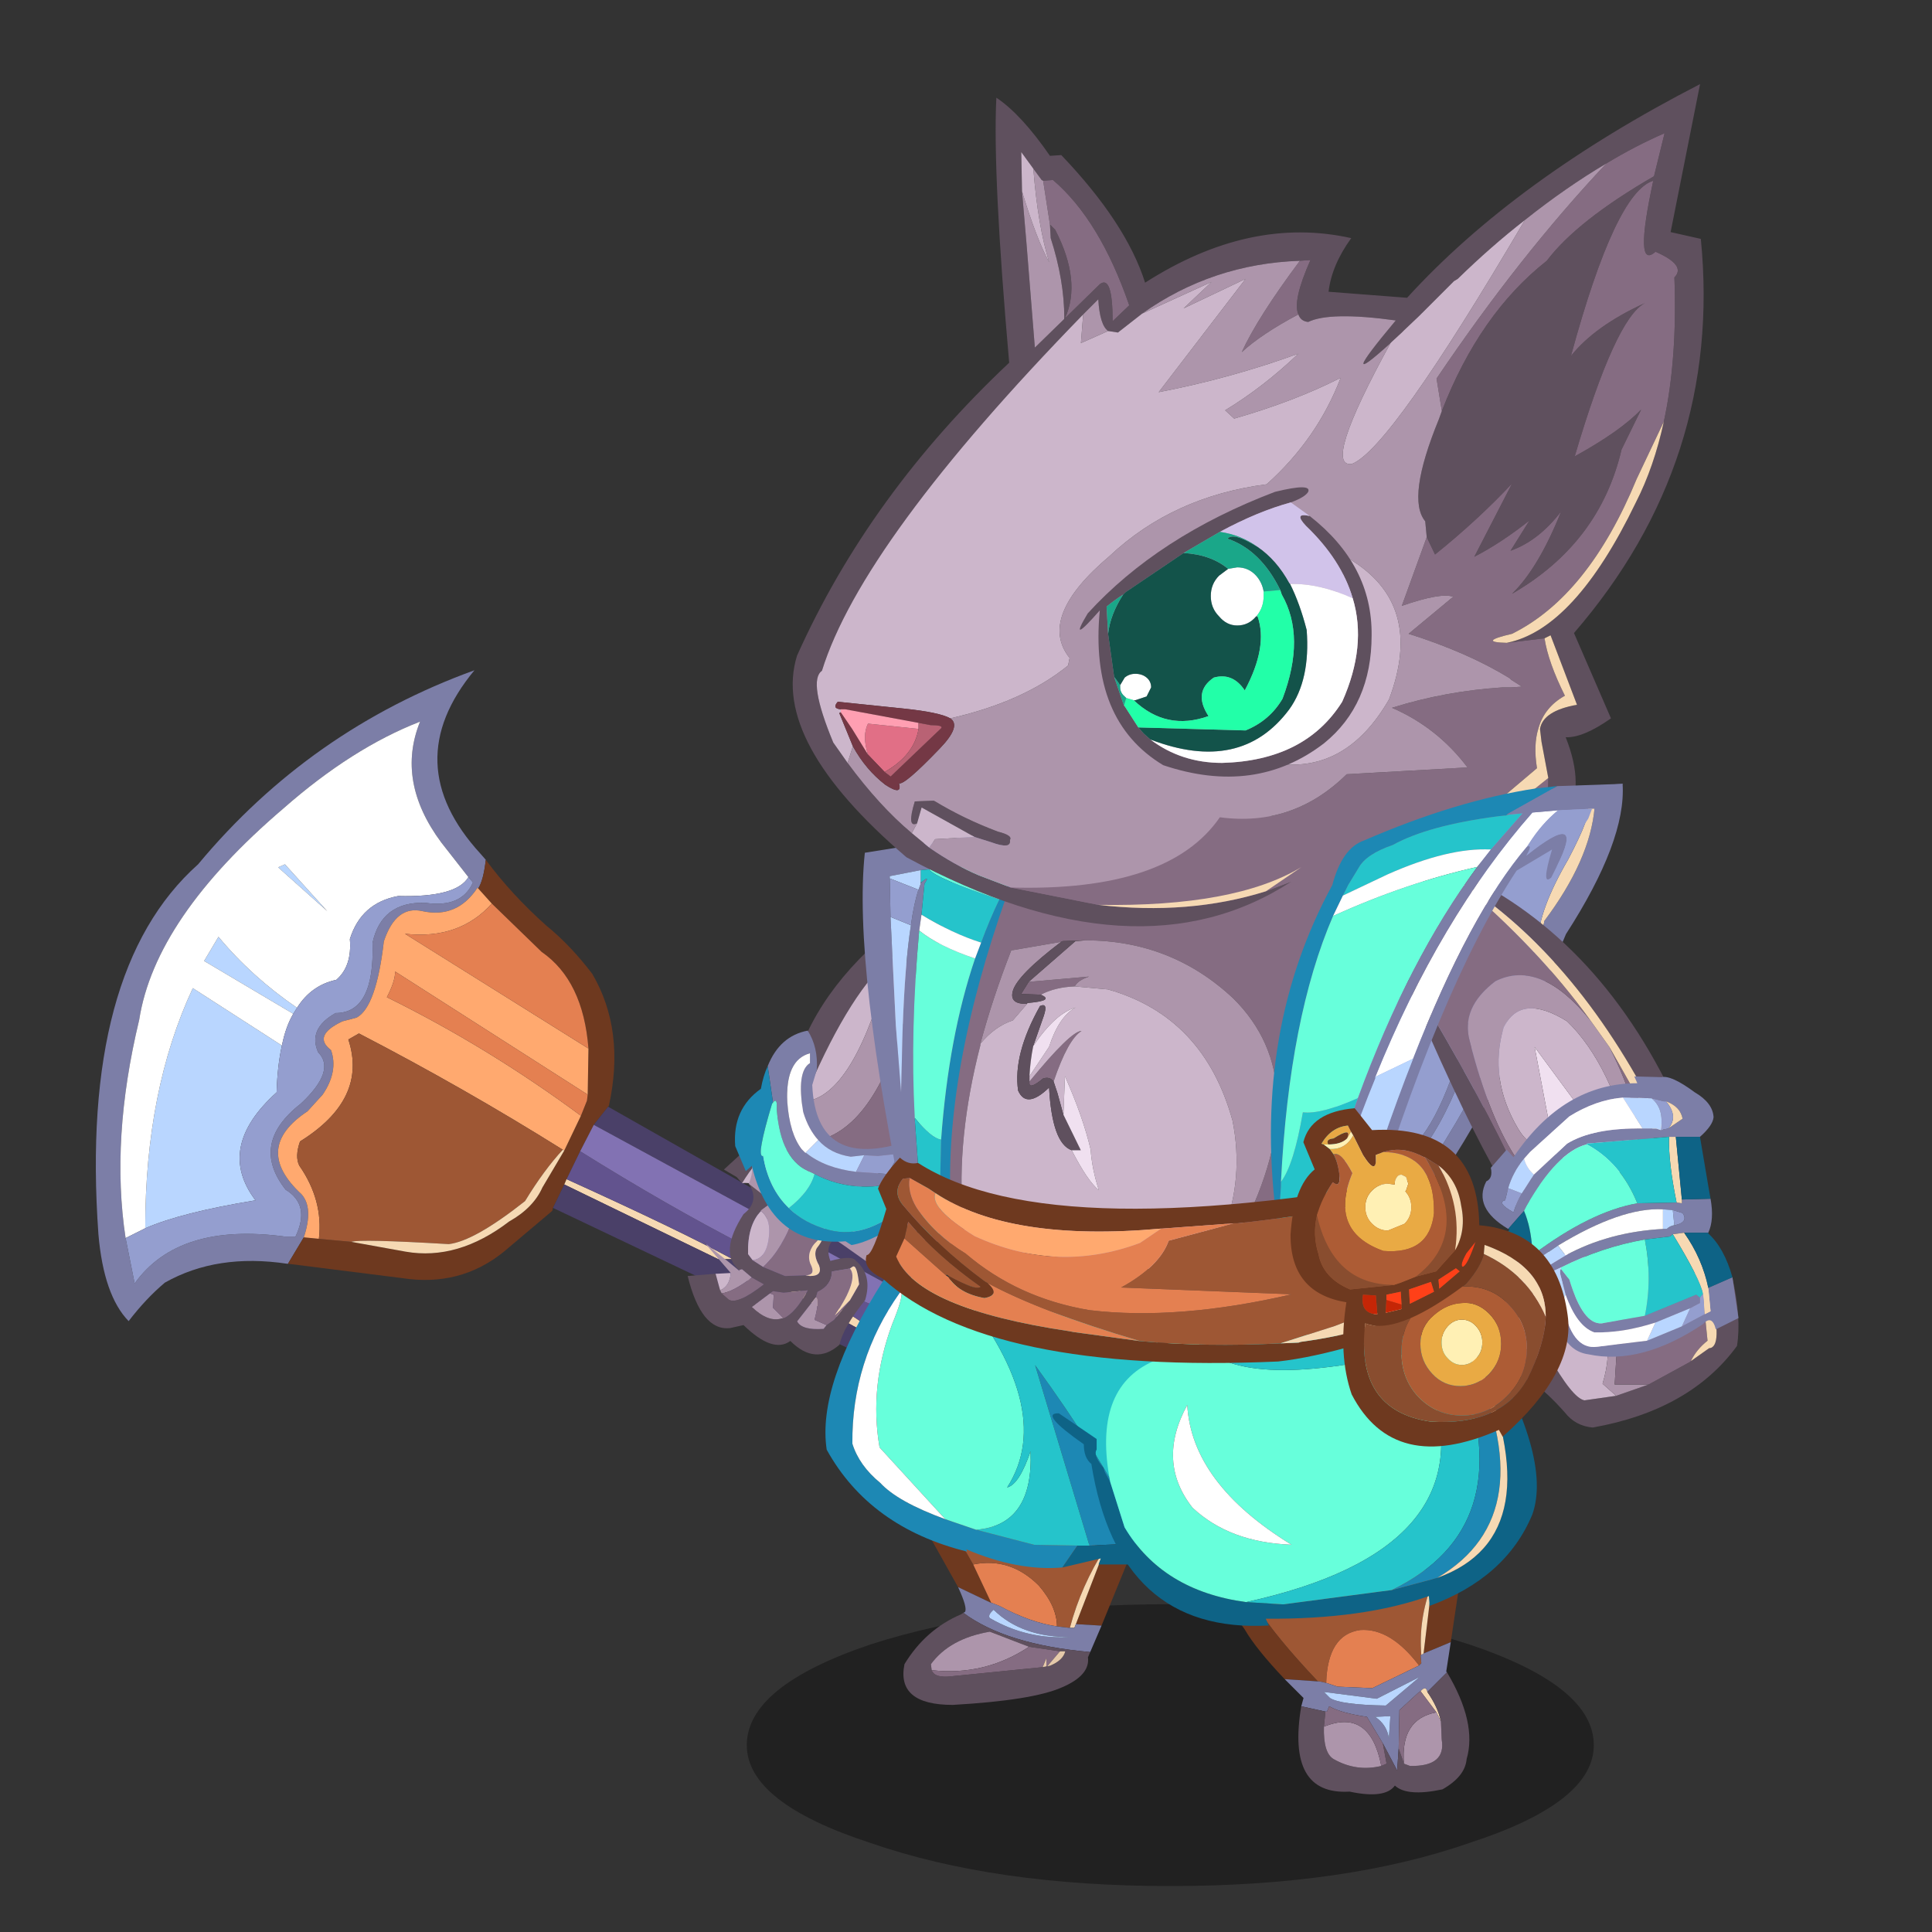 <svg xmlns:ffdec="https://www.free-decompiler.com/flash" xmlns:xlink="http://www.w3.org/1999/xlink" ffdec:objectType="frame" height="90" width="90" xmlns="http://www.w3.org/2000/svg"><rect width="100%" height="100%" fill="#333333" stroke="none"/><use ffdec:characterId="30" height="135.3" transform="matrix(.622 0 0 .622 3.422 3.7)" width="128.25" xlink:href="#a"/><defs><g id="a" transform="translate(-5.5 -5.95)"><use ffdec:characterId="1" height="9.8" transform="matrix(1.143 0 0 2.154 55.928 120.147)" width="55.5" xlink:href="#b"/><use ffdec:characterId="3" height="45.85" transform="translate(7.2 50.2) scale(1.131)" width="53.65" xlink:href="#c"/><use ffdec:characterId="5" height="27.85" transform="translate(51.5 69.95) scale(1.131)" width="17.1" xlink:href="#d"/><use ffdec:characterId="9" height="32.05" transform="translate(64.6 60.7) scale(1.131)" width="37.2" xlink:href="#e"/><use ffdec:characterId="15" height="55.75" transform="translate(59.35 6.3) scale(1.131)" width="60.35" xlink:href="#f"/><use ffdec:characterId="17" height="29.75" transform="translate(98.9 58.65) scale(1.131)" width="20" xlink:href="#g"/><use ffdec:characterId="19" height="29.3" transform="translate(61.8 94.55) scale(1.131)" width="22.15" xlink:href="#h"/><use ffdec:characterId="21" height="30.6" transform="translate(78.85 99.8) scale(1.131)" width="32.05" xlink:href="#i"/><use ffdec:characterId="23" height="36.75" transform="translate(104.3 65.35) scale(1.131)" width="22.9" xlink:href="#j"/><use ffdec:characterId="25" height="30.7" transform="translate(95.2 58.65) scale(1.131)" width="23.3" xlink:href="#k"/><use ffdec:characterId="27" height="13.6" transform="translate(64.85 86.7) scale(1.131)" width="39.65" xlink:href="#l"/><use ffdec:characterId="29" height="22.4" transform="translate(96.65 83) scale(1.131)" width="18.4" xlink:href="#m"/></g><g id="p" fill-rule="evenodd"><path d="m24.65 13.7-1.8-2.3q-3-4.05-1.4-8-4.5 1.75-9.05 5.75-8.5 7.25-9.55 14-1.9 7.9-.9 14.45l.6 3q2.9-4.05 9.95-3.1h.7q1-2.1-.65-3.1-2.4-3.05 1-5.7 2.35-2.2 1.15-3.4-.7-1.55 1.15-2.6 2.6 0 2.45-4.65.6-2.75 3.5-2.65 2.4.35 3.15-1.35l-.3-.35M12.7 39.3h-.05q-4.65-.7-8.1 1.25-1.25 1.05-2.4 2.55-1.65-1.7-2-5.75-1.25-17.5 6.6-24.5 7.4-8.9 18.3-12.85-5.1 6.15.4 12.15l.35.4q-.15 1.35-.5 1.9l-.05-.05q-1.35 2.05-3.65 1.55-1.75-.4-2.55 2-.5 4.35-1.8 5.05l-.95.25q-2 .95-.75 1.9.5 1.4-.55 2.95l-1 1.1q-3.7 2.45-.4 5.5.8.9.15 2.85L12.7 39.3" fill="#7c7ea7"/><path d="m12.7 39.3 1.05-1.75 1 .1 2.15.2 3.6.65q3.45.6 6.85-2 1.6-.9 2.2-2.25L31 31.8l1.1-2.3.4-1 .05-.4.05-3.05q-.35-4.5-3.1-6.4l-3.3-3.2-.9-1q.35-.55.5-1.9 1.7 2.3 4 4.35 1.6 1.3 3.05 3.2 2.2 3.75 1.1 8.75l-.05.05-.95 1.2-.05.1-.85 1.65-.9 1.85-.15.35-.75 1.55-.05.2-3.2 2.7q-2.9 2.35-6.75 1.75l-7.55-.95" fill="#6e391f"/><path d="M3.25 36.95q0-9.15 3.15-15.9l5.9 3.8q-.3 1.35-.35 3.1-4.05 3.65-1.4 7.15-4.9.8-7.3 1.85m9.8-14.2-5.9-3.5.95-1.6q2.2 2.65 5.2 4.7l-.25.4m-1-9.7.45-.2 2.8 3.1-3.25-2.9" fill="#b9d6ff"/><path d="M1.95 37.6q-1-6.55.9-14.45 1.05-6.75 9.55-14 4.55-4 9.05-5.75-1.6 3.95 1.4 8l1.8 2.3q-.8 1.35-4.65 1.25-2.45.45-3.2 2.85.15 1.8-.9 2.7-1.65.35-2.6 1.85-3-2.05-5.2-4.7l-.95 1.6 5.9 3.5q-.5.85-.75 2.1l-5.9-3.8q-3.15 6.75-3.15 15.9l-1.3.65m10.1-24.55 3.25 2.9-2.8-3.1-.45.2" fill="#fff"/><path d="m24.65 13.7.3.35q-.75 1.7-3.15 1.35-2.9-.1-3.5 2.65.15 4.65-2.45 4.65-1.85 1.05-1.15 2.6 1.2 1.2-1.15 3.4-3.4 2.65-1 5.7 1.65 1 .65 3.1h-.7q-7.05-.95-9.95 3.1l-.6-3 1.3-.65q2.4-1.05 7.3-1.85-2.65-3.5 1.4-7.15.05-1.75.35-3.1.25-1.25.75-2.1l.25-.4q.95-1.5 2.6-1.85 1.05-.9.9-2.7.75-2.4 3.2-2.85 3.85.1 4.65-1.25" fill="#949ecf"/><path d="M13.75 37.55q.65-1.95-.15-2.85-3.3-3.05.4-5.5l1-1.1q1.05-1.55.55-2.95-1.25-.95.75-1.9l.95-.25q1.3-.7 1.8-5.05.8-2.4 2.55-2 2.3.5 3.65-1.55l.05.05.9 1q-2.15 2.4-5.75 2l12.15 7.6-.05 3.05-12.75-8.15q0 .65-.55 1.7 6.7 3.3 12.85 7.85L31 31.8l-.1-.05q-6.55-4.1-13.5-7.7l-.7.4q1.3 3.95-3.2 6.75-.35 1-.05 1.6 1.6 2.3 1.3 4.85l-1-.1" fill="#ffa96f"/><path d="m16.9 37.85-2.15-.2q.3-2.55-1.3-4.85-.3-.6.05-1.6 4.5-2.8 3.2-6.75l.7-.4q6.95 3.6 13.5 7.7-1.25 1.35-2.5 3.4-3.35 2.65-5.05 2.85-5.9-.35-6.45-.15" fill="#9e5734"/><path d="m26.2 15.45 3.3 3.2q2.75 1.9 3.1 6.4l-12.15-7.6q3.6.4 5.75-2m6.35 12.65-.05.4-.4 1q-6.15-4.55-12.85-7.85.55-1.05.55-1.7l12.75 8.15" fill="#e48051"/><path d="m31 31.8-1.45 2.45q-.6 1.35-2.2 2.25-3.4 2.6-6.85 2l-3.6-.65q.55-.2 6.45.15 1.7-.2 5.05-2.85 1.25-2.05 2.5-3.4l.1.05m0 2.25.15-.35q7.5 3.4 11 5.3h-.95L31 34.05m13.35 6.2q5.2 1.8 6.85 3.35v.4l-6.85-3.75" fill="#f6d9b3"/><path d="m33.9 28.9 19.75 11.2-.35 1.05L32.95 30.1l.95-1.2m18.3 15.7-.4 1.25L30.25 35.6l.75-1.55L41.2 39h.95l2.2 1.25L51.2 44l1 .6" fill="#4a4068"/><path d="m52.85 42.6-.65 2-1-.6v-.4q-1.65-1.55-6.85-3.35L42.15 39h.1-.1q-3.5-1.9-11-5.3l.9-1.85Q43.5 39 52.85 42.6" fill="#62538e"/><path d="m53.3 41.15-.45 1.45Q43.5 39 32.05 31.85l.85-1.65.05-.1L53.3 41.15" fill="#8272b3"/></g><g id="q" fill-rule="evenodd"><path d="M5.4 14.4q-.85.55-1.8 2.1l-.35-.4-.85-.5 1.85-1.7 1.15.5m-4.15 6.15v.05l-.35-.4.35.35" fill="#5f505e"/><path d="m7.05 15.25-1.75 1.8q-.85-.65-1.7-.55.95-1.55 1.8-2.1l1.65.85" fill="#ccb6cb"/><path d="m5.3 17.05 1.75-1.8 7.45 3.65-1.65 3.5-2.05-1.45q-1.5-1.1-2.7-1.6l-2.8-2.3m-4.05 3.5 1.5 1.2L4.5 23.2l-1.6-.7-1.65-1.9v-.05" fill="#ad95ab"/><path d="m9 18.35 2 1.4q-2.15.3-1.55 1.9 1.45-.4 1.7 0 1.1.95.6 2.6-1.45 1.8-1.7 2.95-1.6 1.4-3.25-.25-1.15.85-3.1-1.05l-.9.2q-1.9.2-2.8-3.45l1.85-.15.3 1.1.1.2.45.4q.55.4 2.35-1l-.8-.45-.65-.55-.2.05q-1.35-1.15.3-3.7 1.1-.85.35-2l1.55 1.2-.75.55v.05q-.9.95-.85 2.85l.3.4.7.45 1.45.6 1.35-.05.3.05q.85 0 .6-.7-.4-.7-.15-1.15.6-.7.55-1.55l-.1-.9m1.75 3.8-1.2.2q0 .9-.95 1.35l-.1.35-1.25 1.6q.3.6 1.75.5l.2-.25.5-.35 1.05-1.3.6-1.05q-.15-1.4-.45-1.15l-.15.1m-4.4 3.3q.8-.35 1.6-1.85l-1.6.15-.7-.1-.2.15-1.2.9q1.1 1.05 2 .75h.1" fill="#5f505e"/><path d="M4.05 16.55v-.05q.3-.6.2-1.45l3.3 2.25-.4 1.15q-.85 2.4-2.15 3.6l-.7-.45q1-.1 1.1-1.8.05-1-.55-1.45v-.05l.75-.55-1.55-1.2m-1.2 5.9.6-.15-.05-.05.2-.05.65.55q-1.25.95-2 1.05l-.1-.2q.65-.3.7-1.15M9.2 25.9l-.2.25q-1.45.1-1.75-.5l1.25-1.6q.25.2-.1 1.5l.8.35m-2.85-.45h-.1q-.9.3-2-.75l1.2-.9.25.1-.05.85.7.7" fill="#ad95ab"/><path d="M1.85 22.5h.05l.95-.05q-.05.85-.7 1.15l-.3-1.1m3-4.15q.6.45.55 1.45-.1 1.7-1.1 1.8l-.3-.4q-.05-1.9.85-2.85" fill="#ccb6cb"/><path d="M7.55 17.3 9 18.35l.1.9q-.1.7-.7 1.25-.6.75-.2 1.5.25.6-.4.6l-1.35.05-1.45-.6q1.3-1.2 2.15-3.6l.4-1.15m.95 6.75.1-.35q.95-.45.95-1.35l1.2-.2q.6.75-1 3.1l1-1-1.05 1.3-.5.35-.8-.35q.35-1.3.1-1.5m-4.25-1.3.8.45q-1.8 1.4-2.35 1l-.45-.4q.75-.1 2-1.05m1.2 1.05.2-.15.7.1 1.6-.15q-.8 1.5-1.6 1.85l-.7-.7.05-.85-.25-.1" fill="#856c82"/><path d="M9.1 19.25q.05.85-.55 1.55-.25.45.15 1.15.25.7-.6.7l-.3-.05q.65 0 .4-.6-.4-.75.2-1.5.6-.55.7-1.25m1.65 2.9.15-.1q.3-.25.45 1.15l-.6 1.05-1 1q1.6-2.35 1-3.1" fill="#f6d9b3"/><path d="m6.45 14.2-.95-.5 1.3-3.85Q7.95 4.4 13.15 0l.8 1.2-.7.55q-2.75 2.5-5.6 9.35l-.8 1.95-.4 1.15" fill="#5f505e"/><path d="M7.65 11.1q2.85-6.85 5.6-9.35l-.15 1.1q-2.3 8.05-5.45 8.25" fill="#ccb6cb"/><path d="m13.95 1.2 1.1 1.65q-1.9 9.1-5.85 10.65l-2.35-.45.8-1.95q3.15-.2 5.45-8.25l.15-1.1.7-.55" fill="#ad95ab"/><path d="m15.05 2.85 2.05 3.1q-2 8.65-5.7 10.85l-4.95-2.6.4-1.15 2.35.45q3.95-1.55 5.85-10.65" fill="#856c82"/><path d="M8.65 13.65q-.65-.7-1-1.85-.45-2.7.45-3.25V7.9q-1.65.45-1.5 3.25.15 2.05.95 3.1l.25.25h.05q1.25 1 3.3 1.25l2.1.15.75-1.35-1.4.15-.9-.05-.9.1q-1.35-.2-2.15-1.1M8.4 15.9l-.2-.1q-2.05-.75-2.3-4.2.05-.8-.25-.45l-.35-2.4q.8-2 2.65-2.35.7 1.1.6 2.6l-.3 1q.25 5.75 6.4 3.7l.1 2.5q-3.45 1.2-6.35-.3" fill="#7c7ea7"/><path d="m5.65 11.15-.05.05q-1.1 3.65-.6 3.5.35 2.15 1.7 3.45 1 1 2.65 1.45 2.65.7 5.5-2.05v1.05q-2.5 1.75-4 2l-.4-.25q-4.9.4-6.2-5l-.4.35-.7-1.65q-.2-2.45 1.7-3.8.15-.85.45-1.5l.35 2.4" fill="#1d88b4"/><path d="M5.6 11.2h.05v-.05q.3-.35.25.45.25 3.45 2.3 4.2l.2.1q-.3 1.15-1.7 2.25-1.35-1.3-1.7-3.45-.5.15.6-3.5" fill="#67ffdb"/><path d="M6.7 18.15q1.4-1.1 1.7-2.25 2.9 1.5 6.35.3l.1 1.35Q12 20.3 9.35 19.6q-1.65-.45-2.65-1.45" fill="#25c4cb"/><path d="m7.8 14.5-.25-.25q-.8-1.05-.95-3.1-.15-2.8 1.5-3.25v.65q-.9.55-.45 3.25.35 1.15 1 1.85l-.85.85" fill="#fff"/><path d="M8.65 13.65q.8.9 2.15 1.1l.9-.1-.55 1.1q-2.05-.25-3.3-1.25H7.8l.85-.85" fill="#b9d6ff"/><path d="m11.7 14.65.9.05 1.4-.15-.75 1.35-2.1-.15.55-1.1" fill="#949ecf"/></g><g id="e"><use ffdec:characterId="6" height="32.05" transform="translate(3.65)" width="33.55" xlink:href="#n"/><use ffdec:characterId="8" height="27.15" transform="translate(0 1.45)" width="10.5" xlink:href="#o"/></g><g id="n" fill-rule="evenodd"><path d="m6.85 28.8-3.15-.4Q3.35 14.7 5.95 4.65q14.45-8.6 31.25-1.3-.55 14.95-4.95 28.7L23.2 30.9l1.9-3.1q5-9.85-.55-15.35-4.1-3.85-9.8-3.85l-1.5.05-.1.05-3.2.55h-.1q-1.25 3.2-2.05 6.2v.1q-1.6 6.2-1.15 11.4l.2 1.85m4.95-16.6-1.3-.05.5-.8 4-.35q-.75.25-.95.65-1.3.05-2.25.55m-.75 5.75q2.75-3.35 3.45-3.35-.9.55-1.85 3.35-.25-.35-.7-.2-.85.7-.9.35v-.15" fill="#856c82" transform="translate(-3.65)"/><path d="M7.8 15.45q.8-3 2.05-6.2h.1l3.2-.55q-2.9 2.2-3.2 3.25-.25.9.95.85l-.95 1.1q-1.2.4-2.15 1.55m6.95-6.85q5.7 0 9.8 3.85 5.55 5.5.55 15.35l-1.9 3.1-.85-.1 1.55-3q1.35-3.45.6-7.25-1.9-6.9-8.25-8.7l-2.2-.2q.2-.4.95-.65l-4 .35 3.1-2.7.65-.05" fill="#ad95ab" transform="translate(-3.65)"/><path d="m6.85 28.8-.2-1.85q-.45-5.2 1.15-11.4v-.1q.95-1.15 2.15-1.55l.95-1.1v-.05q1.85-.15.9-.55.95-.5 2.25-.55l2.2.2q6.35 1.8 8.25 8.7.75 3.8-.6 7.25l-1.55 3-15.5-2m4.45-13.2.7-2q.3-.9-.25-.65-1.8 3.2-1.45 5.6.55 1.25 2.05-.2.2 3.7 1.5 4.15 1.05 2.05 1.8 2.65-.45-1.35-.55-2.7-.5-2.15-1.7-4.85l-.1 2.55-.4-1.45-.25-.75q.95-2.8 1.85-3.35-.7 0-3.45 3.35v-.35l1.3-1.95q.65-2 1.75-2.6-1.35.4-2.8 2.55" fill="#ccb6cb" transform="translate(-3.65)"/><path d="m13.15 8.7.1-.05 1.5-.05-.65.05-3.1 2.7-.5.8 1.3.05q.95.4-.9.55v.05q-1.2.05-.95-.85.3-1.05 3.2-3.25m.7 13.8q-1.3-.45-1.5-4.15-1.5 1.45-2.05.2-.35-2.4 1.45-5.6.55-.25.25.65l-.7 2q-.2 1-.25 2v.5q.05.35.9-.35.45-.15.7.2l.25.75.4 1.45 1.15 2.35h-.6" fill="#5f505e" transform="translate(-3.65)"/><path d="M11.3 15.6q1.45-2.15 2.8-2.55-1.1.6-1.75 2.6l-1.3 1.95q.05-1 .25-2m2 4.55.1-2.55q1.2 2.7 1.7 4.85.1 1.35.55 2.7-.75-.6-1.8-2.65h.6l-1.15-2.35" fill="#f0e0f0" transform="translate(-3.65)"/></g><g id="r" fill-rule="evenodd"><path d="m4 26.55-1-.3Q-.65 8.8.15 1.35L8.6 0l1.85 1.75-.1.2-5.95.5-.55.05-2.05.4v.15l.05 2.55.35 7.15.35 4.45.1-4.1q.15-4.4.55-6.95.2-1.45.5-2.35l.15-.4.05-.1q.6-.5.2.1l-.2 2.05-.15 1.05q-.6 6.6-.3 12.3v.1L4 26.55" fill="#7c7ea7"/><path d="M10.1 2.65Q5.6 14.7 5.8 23.75v3.4l-.75-.25.15-6.55q.5-6.85 2.25-12l.4-1.05q.55-1.5 1.2-2.85l1.05-1.8" fill="#1d88b4"/><path d="m10.35 1.95-.25.7-1.05 1.8q-4.2-1.4-4.65-2l5.95-.5M3.45 18.9v-.1q-.3-5.7.3-12.3 1.3 1.05 3.7 1.85-1.75 5.15-2.25 12-.65-.1-1.75-1.45" fill="#67ffdb"/><path d="M5.05 26.9 4 26.55l-.55-7.65q1.1 1.35 1.75 1.45l-.15 6.55M3.9 5.45l.2-2.05q.4-.6-.2-.1h-.05v-.8l.55-.05q.45.6 4.65 2Q8.4 5.8 7.85 7.3q-1.9-.6-3.95-1.85" fill="#25c4cb"/><path d="m3.75 6.5.15-1.05Q5.95 6.7 7.85 7.3l-.4 1.05q-2.4-.8-3.7-1.85" fill="#fff"/><path d="m3.85 3.4-.15.4-1.9-.75V2.9l2.05-.4v.9M3.2 6.15q-.4 2.55-.55 6.95l-.1 4.1-.35-4.45-.35-7.15 1.35.55" fill="#b9d6ff"/><path d="M3.7 3.8q-.3.9-.5 2.35L1.85 5.6 1.8 3.05l1.9.75" fill="#949ecf"/></g><g id="s"><path d="M21.6 38.8q.05-.25.25-.45l.05-.05q.35-.3.75-.3t.7.3l.05.05.25.45" fill="none" stroke="red" stroke-linecap="round" stroke-linejoin="round" stroke-width=".25"/><path d="M33.05 52.8q-10.2 6.65-25.5-1.6-9-7.7-7.25-13.35 4.8-10.7 14.05-19.4Q13.25 5.95 13.5.9q1.65 1.1 3.55 3.85l.75-.05q4.3 4.5 5.55 8.45Q30.3 8.7 37 10.2q-1.3 1.8-1.5 3.55l5.2.4Q47.85 6.3 60.1 0l-1.95 9.8 2 .45q1.45 14.7-8.4 26.1L54.2 42q-1.85 1.3-3 1.25 1.3 3.25.05 5.35-1.9 2.55-4.85 3.2l-.15-.05-5.7.45q4.85-.75 8.35-2.15 1.2-1.9 1.15-4.1l-.45-2.4-.1-.85q.2-1.2 2.45-1.6l-1.75-4.6-.4.2-2.5.3q4.5-.9 8.55-9.3 1.2-2.35 1.85-5.35.9-4.15.7-9.55.8-.8-1.25-1.7-1.45 1.3-.15-4.7-2.5.75-5.45 11.6 1.6-2 4.9-3.5-1.95 1-4.65 10.15 3-1.65 4.4-3.1l-1.3 2.65q-1.45 6.2-7.25 9.55 1.75-1.7 3.25-5.45-1.5 1.95-3.35 2.6l1.25-2q-1.9 1.5-3.65 2.4l2.5-4.85q-2.3 2.45-5.1 4.7L42 30l-.1-1.05q-1.25-1.5.9-6.75l.2-.55q2.5-6.45 6.95-9.95 2-2.65 7.1-5.6l.7-2.85q-1.95.85-3.85 2-2.7 1.6-5.4 3.75-2.25 1.75-4.45 3.9l-.25.15-2.3 2.3-1 .95-.15.15-.65.6-.1.1q-3.75 3.4.35-1.5-4.35-.6-5.8.1-.5-.05-.65-.5-.4-.9.8-3.6l-.7.05q-5.8.2-10.45 3.5l-1.6 1.25-.65-.1q-.55-.4-.65-2.1l-1 1Q4.6 30.3 1.95 38.85q-.95.65.75 4.75l.95 1.35q2.1 2.85 4.25 4.65l1.15.95q1.65 1.15 3.3 1.85l2.1.8 5.8 1.15q6 .7 11.1-.9l1.7-.65M16.6 6.4l-.1-.05-.55-.75-.8-1.1.05 2.6.3 3.5.55 6.85 1.95-1.9.05-.05 2.3-2.25q.85-.65.85 2.45l1.1-1.05Q20.35 9 17.25 6.35l-.65.05m.45 2.9.35.35q1.75 3.4.65 5.85H18q0-2.5-.9-5.3l-.05-.9m-8.8 39.65q-.7.35-.15-1.45l1.25-.05.1.05q1.9 1.15 4.15 2 1 .25.8.55.1.65-1.25.15l-.95-.3-.15-.05-3.5-1.95-.3 1.05" fill="#5f505e" fill-rule="evenodd"/><path d="m33.05 52.8-1.7.65 2.35-1.6q-4.4 2.65-13.45 2.5l-5.8-1.15q10.45.3 13.85-4.65 4.85.65 8.4-2.85l8-.45q-2-2.65-5-3.95 3.5-1.1 7.3-1.35h.6l.7-.05-.7-.45-.1-.1q-2.75-1.7-6.7-2.95l2.95-2.45q-.8-.3-3.4.6L42 30l.55 1.15q2.8-2.25 5.1-4.7l-2.5 4.85q1.75-.9 3.65-2.4l-1.25 2q1.85-.65 3.35-2.6-1.5 3.75-3.25 5.45 5.8-3.35 7.25-9.55l1.3-2.65q-1.4 1.45-4.4 3.1 2.7-9.15 4.65-10.15-3.3 1.5-4.9 3.5Q54.5 7.15 57 6.4q-1.3 6 .15 4.7 2.05.9 1.25 1.7.2 5.4-.7 9.55l-1.8 3.8q-3.2 7.75-8.25 10.25-2.35.55-.35.6l2.5-.3q.25 1.6 1.35 3.8-1.35.75-1.75 2.15-.35 1.1-.1 2.65l-3.25 2.75 1.3.05.45-.35 2.25-1.8q.05 2.2-1.15 4.1-3.5 1.4-8.35 2.15l-7.45.6h-.05m.55-41.1.7-.05q-1.2 2.7-.8 3.6-2.45 1.3-3.75 2.5 1.05-2.3 3.85-6.05m20.3-6.45q1.9-1.15 3.85-2l-.7 2.85q-5.1 2.95-7.1 5.6-4.45 3.5-6.95 9.95l-.35-2.15q5.5-8.15 11.25-14.25M16.6 6.4l.65-.05q3.1 2.65 5.05 8.3l-1.1 1.05q0-3.1-.85-2.45l-2.3 2.25q1.1-2.45-.65-5.85l-.35-.35-.45-2.9" fill="#856c82" fill-rule="evenodd"/><path d="M31.35 53.45q-5.1 1.6-11.1.9 9.05.15 13.45-2.5l-2.35 1.6m26.35-31.1q-.65 3-1.85 5.35-4.05 8.4-8.55 9.3-2-.05.35-.6 5.05-2.5 8.25-10.25l1.8-3.8M49.8 36.7l.4-.2 1.75 4.6q-2.25.4-2.45 1.6l.1.85.45 2.4-2.25 1.8-.45.35-1.3-.05 3.25-2.75q-.25-1.55.1-2.65.4-1.4 1.75-2.15-1.1-2.2-1.35-3.8m-.4 5.95.1.05-.1-.05" fill="#f6d9b3" fill-rule="evenodd"/><path d="m14.45 53.2-2.1-.8q-1.65-.7-3.3-1.85l.4-.55 2.6-.15.15.05.95.3q1.35.5 1.25-.15.2-.3-.8-.55-2.25-.85-4.15-2l-.1-.05-1.25.05q-.55 1.8.15 1.45l-.35.65q-2.15-1.8-4.25-4.65l.35-1.1q.85 1.55 2.15 2.55 1.15.75.9-.1.35.15 2.7-2.3 1.45-1.5.7-2 4.85-1.1 7.8-3.5l.1-.5Q16.2 35.3 21 31.25q4.2-3.95 10.4-4.75 3.35-3 4.9-7.05-3.05 1.55-7.05 2.7l-.6-.55q2.55-1.55 4.85-3.75-4.55 1.65-9.25 2.55L30 12.9l-4.1 1.95 1.85-1.75-4.6 2.1q4.65-3.3 10.45-3.5-2.8 3.75-3.85 6.05 1.3-1.2 3.75-2.5.15.45.65.5 1.45-.7 5.8-.1-4.1 4.9-.35 1.5-4.55 8.3-2.55 8Q39.6 24.15 48.5 9q2.7-2.15 5.4-3.75-5.75 6.1-11.25 14.25l.35 2.15-.2.55q-2.15 5.25-.9 6.75L42 30l-1.65 4.55q2.6-.9 3.4-.6L40.8 36.4q3.95 1.25 6.7 2.95l.1.1.7.45-.7.05H47q-3.8.25-7.3 1.35 3 1.3 5 3.95l-8 .45q-3.55 3.5-8.4 2.85-3.4 4.95-13.85 4.65m4.8-37.95 1-1q.1 1.7.65 2.1l-1.8.8.15-1.9m-3.3-9.65.55.75.1.05.45 2.9.05.9q.9 2.8.9 5.3v.05l-1.95 1.9-.55-6.85-.3-3.5q.95 3.15 1.8 4.7-.75-2.4-1.05-6.2M39.5 40.75q2.4-6.35-2.7-9.35L32.1 45q4.6.6 7.4-4.25" fill="#ad95ab" fill-rule="evenodd"/><path d="M9.05 50.55 7.9 49.6l.35-.65.3-1.05 3.5 1.95-2.6.15-.4.55m-5.4-5.6L2.7 43.6q-1.7-4.1-.75-4.75 2.65-8.55 17.3-23.6l-.15 1.9 1.8-.8.65.1 1.6-1.25 4.6-2.1-1.85 1.75L30 12.9l-5.75 7.5q4.7-.9 9.25-2.55-2.3 2.2-4.85 3.75l.6.55q4-1.15 7.05-2.7-1.55 4.05-4.9 7.05-6.2.8-10.4 4.75-4.8 4.05-2.65 6.75l-.1.5q-2.95 2.4-7.8 3.5-.7-.4-3.1-.65L3 40.9q-.4.45.2.5v.2l-.1.05.9 2.2-.35 1.1m35.95-27.8.1-.1.65-.6.15-.15 1-.95 2.3-2.3.25-.15q2.2-2.15 4.45-3.9-8.9 15.15-11.45 16.15-2 .3 2.55-8M15.2 7.1l-.05-2.6.8 1.1q.3 3.8 1.05 6.2-.85-1.55-1.8-4.7m24.3 33.65Q36.7 45.6 32.1 45l4.7-13.6q5.1 3 2.7 9.35" fill="#ccb6cb" fill-rule="evenodd"/><path d="M5 44.4q-.4-1.25 0-2.05l3.35.35q-.3 1.75-2.25 2.85L5 44.4" fill="#e16f86" fill-rule="evenodd"/><path d="M10.45 42q.75.5-.7 2-2.35 2.45-2.7 2.3.25.85-.9.1-1.3-1-2.15-2.55l-.9-2.2.1-.05.75 1.1L5 44.4l1.1 1.15.4.3 3.35-3.2q.15-.2-.7-.2l-.8-.15-4.85-.9h-.3q-.6-.05-.2-.5l4.35.45q2.4.25 3.1.65" fill="#743845" fill-rule="evenodd"/><path d="M3.2 41.4h.3l4.85.9v.4L5 42.35q-.4.8 0 2.05l-1.05-1.7-.75-1.1v-.2" fill="#ff9fb2" fill-rule="evenodd"/><path d="M8.35 42.7v-.4l.8.15q.85 0 .7.2l-3.35 3.2-.4-.3q1.95-1.1 2.25-2.85" fill="#b96274" fill-rule="evenodd"/><path d="m28.3 29.65-2.4 1.4-3.85 2.6-.15.15q-.55.35-1.1.8l.1 1.8.4 2.85.65 1.9.05.05.9 1.4.35.4.45.4q2.05 1.55 4.75 1.55 5.5-.15 7.95-4.05 1.65-3.7.7-6.85-.75-2.55-3.1-4.8-.85-.9.25-.65 4.15 3.25 4.1 7.9 0 4.6-3.15 7.15-4.55 3.5-10.65 1.45-4.9-2.95-4.2-10.25-2.15 2.45-.8.2 4.65-5.1 12.4-8.05 2.45-.6 2.2 0-.2.35-1.15.7-2.2.6-4.7 1.95" fill="#5f505e" fill-rule="evenodd"/><path d="M30.8 30.65q-1.1-.8-2.5-1 2.5-1.35 4.7-1.95l1.25.9q-1.1-.25-.25.65 2.35 2.25 3.1 4.8-2.2-1-4.15-.95l-.05-.05q-.85-1.55-2.1-2.4" fill="#d1c3ea" fill-rule="evenodd"/><path d="m28.85 32.1.6-.1q.75 0 1.25.55.4.45.5 1.05v.3q0 .75-.45 1.3l-.05.05q-.5.6-1.25.6-.7 0-1.2-.6-.55-.55-.55-1.35t.55-1.35l.6-.45m4.1 1q1.95-.05 4.15.95.95 3.15-.7 6.85-2.45 3.9-7.95 4.05-2.7 0-4.75-1.55 6 2.3 9.2-2 1.4-1.95 1.15-5.25-.45-1.75-1.1-3.05M22.1 40.65l-.1-.1q-.3-.25-.3-.6v-.15l.3-.5q.3-.25.7-.25.45 0 .75.25t.3.65l-.3.6-.75.25h-.1l-.5-.15" fill="#fff" fill-rule="evenodd"/><path d="M25.9 31.05q1.8.1 2.95 1.05l-.6.45q-.55.55-.55 1.35t.55 1.35q.5.6 1.2.6.75 0 1.25-.6h.1q.7 2-.85 4.9-.8-1.2-2.05-.85-1.4.95-.35 2.55-2.8 1-4.95-1.05h.1l.75-.25.3-.6q0-.4-.3-.65t-.75-.25q-.4 0-.7.25l-.3.5-.4-.55-.4-2.85q.15-1.3 1-2.6l.15-.15 3.85-2.6m6.4 2.45q-1.3-2.65-3.5-3.4.4-.45 2 .55 1.25.85 2.1 2.4l.05.05q.65 1.3 1.1 3.05.25 3.3-1.15 5.25-3.2 4.3-9.2 2l-.45-.4-.35-.4 7.1.2q1.6-.65 2.45-2.1 1.55-4.1-.05-6.9l-.1-.3" fill="#13534a" fill-rule="evenodd"/><path d="m31.2 33.6 1.1-.1.1.3q1.6 2.8.05 6.9-.85 1.45-2.45 2.1l-7.1-.2-.9-1.4-.05-.05.15-.5.5.15q2.15 2.05 4.95 1.05-1.05-1.6.35-2.55 1.25-.35 2.05.85 1.55-2.9.85-4.9l-.05-.05q.45-.55.45-1.3v-.3" fill="#22ffa8" fill-rule="evenodd"/><path d="M28.3 29.65q1.4.2 2.5 1-1.6-1-2-.55 2.2.75 3.5 3.4l-1.1.1q-.1-.6-.5-1.05-.5-.55-1.25-.55l-.6.1q-1.15-.95-2.95-1.05l2.4-1.4m-7.4 6.75-.1-1.8q.55-.45 1.1-.8-.85 1.3-1 2.6m.8 3.4v.15q0 .35.3.6l.1.1-.15.5-.65-1.9.4.55" fill="#1aa789" fill-rule="evenodd"/></g><g id="t" fill-rule="evenodd"><path d="M12.5 2.05 13.45.5 20 .05q.25 3.75-3.75 9.95-5.3 12.85-10.95 19.75l-.7-.85q6.4-8.2 9.8-18.45l.4-1.2v-.1q3.05-4.05 3.35-7.55l-.5.05h-.05l-5.1.4M9.85 15.6l1.2-2.05q-2 8.8-5.7 12.35l.15-1.3.05-.05q2.45-1.7 4.3-8.95" fill="#7c7ea7"/><path d="m17.65 1.65.5-.05q-.3 3.5-3.35 7.55v.1l-.4 1.2q.05-2.05 2-5.4Q18 2 17.65 1.65" fill="#f6d9b3"/><path d="m12.5 2.05 5.1-.4h.05Q18 2 16.4 5.05q-1.95 3.35-2 5.4Q11 20.7 4.6 28.9L0 23.1 12.5 2.05M9.85 15.6Q8 22.85 5.55 24.55l-.05.05-.15 1.3q3.7-3.55 5.7-12.35l-1.2 2.05" fill="#949ecf"/></g><g id="u" fill-rule="evenodd"><path d="m8.8 21.5-2.8-5 2 .35L9.8 20l1.2 2.55-2.2-1.05m9.75-2.65 1.75.3-2 4.9-1.7-.1 1.95-5.05v-.05" fill="#6e391f"/><path d="M11 22.55 9.8 20q2.45-.5 4.35 1.4 1.2 1.4 1.2 2.7-1.75-.25-3.8-1.35l-.5-.2H11" fill="#e48051"/><path d="m8 16.85 10.55 2v.05q-1.6 2.5-2.35 5.3l-.85-.1q0-1.3-1.2-2.7-1.9-1.9-4.35-1.4L8 16.85" fill="#9e5734"/><path d="M16.2 24.2q.75-2.8 2.35-5.3l-1.95 5.05-.1.25h-.3" fill="#f6d9b3"/><path d="m18.3 24.05-.75 1.75q-5.6-.5-8.4-2.6l.1-.05q.2-.25-.45-1.65l2.2 1.05h.05l.5.2q2.05 1.1 3.8 1.35l.85.1h.3l.1-.25 1.7.1m-7.4-.5q2.5 1.45 5.4 1.25-3.25.05-5.15-1.8-.4.35-.25.55" fill="#7c7ea7"/><path d="M10.9 23.55q-.15-.2.25-.55 1.9 1.85 5.15 1.8-2.9.2-5.4-1.25" fill="#b9d6ff"/><path d="m13.5 25.45-2.6-1Q8.25 24.9 7 26.6l.05.4q.2.55 1.35.4l6-.6.25-.05h.05l.2-.05q.85-.35 1-.95h-.35l-2.05-.3m4.05.35-.15.35q.15 1.2-1.75 2-1.95.85-7.2 1.15-3.75 0-3.2-2.7 1.4-2.3 3.75-3.3l.15-.1q2.8 2.1 8.4 2.6" fill="#5f505e"/><path d="M7.05 27 7 26.6q1.25-1.7 3.9-2.15l2.6 1Q10.55 27.4 7.05 27" fill="#ad95ab"/><path d="M7.05 27q3.5.4 6.45-1.55l2.05.3-.85 1h-.05v-.55l-.25.6-6 .6q-1.15.15-1.35-.4" fill="#856c82"/><path d="M15.55 25.75h.35q-.15.6-1 .95l-.2.05.85-1m-.9 1-.25.05.25-.6v.55" fill="#e5c9aa"/><path d="M5 1.95 4.95 2Q1.75 6.5 1.8 12q.45 1.45 1.85 2.6 1.15 1.25 4.3 2.4l2.05.7 3.85 1 2.85.05-1 1.45q-2.95.25-6.35-1.2l.05.15Q2.95 17.55.1 12.4-.55 8.1 3.85 1.2l.9-1.2L6.1.45 5 1.95M20.3 17l.3 1.6-3.1.15L13.9 6.8q4.25 5.85 6.4 10.2" fill="#1d88b4"/><path d="m15.7 20.2 1-1.45h.8l3.1-.15.3 1.4h-2.8l.15-.4-2.55.6" fill="#0e6386"/><path d="M5.05 1.95H5L6.1.45l2.3.75q7.05 8.4 3.65 13.7.8-.2 1.55-2.4.2 4.9-3.6 5.2L7.95 17 3.6 12.25q-.7-4.05.85-8.2.7-1.7.6-2.1" fill="#67ffdb"/><path d="m4.95 2 .1-.05q.1.4-.6 2.1-1.55 4.15-.85 8.2L7.95 17q-3.15-1.15-4.3-2.4-1.4-1.15-1.85-2.6-.05-5.5 3.15-10" fill="#fff"/><path d="m16.7 18.75-2.85-.05-3.85-1q3.8-.3 3.6-5.2-.75 2.2-1.55 2.4 3.4-5.3-3.65-13.7l9.35 2.95Q25.05.35 20.3 17q-2.15-4.35-6.4-10.2l3.6 11.95h-.8" fill="#25c4cb"/></g><g id="v" fill-rule="evenodd"><path d="m25.1 16.65.15-1.05 1.9-.45-.8 5.35-1.8.75.55-4.6M13.45 18.1q1.3 2.05 4.1 5l-2.2-.15q-1.9-2-2.65-3.3l-.85-1.2 1.6-.35" fill="#6e391f"/><path d="m25.25 15.6-.15 1.05q-.9 2.35-.7 4.7h-.05l.05.55-.15.15q-1.9-2.5-3.9-2.35-2.15.3-2.25 3.5l-.45-.1h-.1q-2.8-2.95-4.1-5l11.8-2.5" fill="#9e5734"/><path d="M18.1 23.2q.1-3.2 2.25-3.5 2-.15 3.9 2.35l-3.1 1.5-2.3-.1-.75-.25" fill="#e48051"/><path d="m24.55 21.25 1.8-.75-.3 1.95.05.05-1.3 1.3q-.1-.45-.45-.05l-.15.1L22.95 25l-.05 2.55-.1 1.45-.95-1.8-1.05-1.75q-1.7-.25-2.5-.7l-.15.35h-.1l-1.6-.35.15-.55-1.25-1.25 2.2.15h.1l.45.1.75.25 2.3.1 3.1-1.5.15-.15-.05-.55h.05l.15-.1m-6.2 2.95q.7.45 3.7.5l2.25-1.9-2.85 1.45-3.5-.45.4.4m3.9 2.7.1-1.5-1 .05q.8.55.9 1.45" fill="#7c7ea7"/><path d="m18.35 24.2-.4-.4 3.5.45 2.85-1.45-2.25 1.9q-3-.05-3.7-.5m3.9 2.7q-.1-.9-.9-1.45l1-.05-.1 1.5" fill="#b9d6ff"/><path d="m25.1 16.65-.55 4.6-.15.1q-.2-2.35.7-4.7m-.75 7.1q.35-.4.45.05.7 1 .9 1.95l-.3-.6-1.05-1.4" fill="#f6d9b3"/><path d="m21.85 27.2.95 1.8.1-1.45.35 1 .4.15q2.4.05 2.1-1.75l-.05-1.2q-.2-.95-.9-1.95l1.3-1.3q2 3.35 1.3 5.75-.1 1.15-1.6 2-2.35.5-3.15-.25-.65.9-3 .4-4.2.25-3.2-5.65l1.6.35-.1 1q-.05 1.75.65 2.15 1.5.85 3.15.45l.35-.15-.25-1.35" fill="#5f505e"/><path d="M17.95 26.1q3.05-1.25 3.8 2.6-1.65.4-3.15-.45-.7-.4-.65-2.15m7.75-.35.05 1.2q.3 1.8-2.1 1.75l-.4-.15q-.25-2.95 2.15-3.4l.3.6" fill="#ad95ab"/><path d="M18.05 25.1h.1l.15-.35q.8.45 2.5.7l1.05 1.75.25 1.35-.35.15q-.75-3.85-3.8-2.6l.1-1m4.85 2.45.05-2.55 1.25-1.15.15-.1 1.05 1.4q-2.4.45-2.15 3.4l-.35-1" fill="#856c82"/><path d="M27.45.25h.9q4.75 8 3.4 11.8-1.75 4.2-6.8 6.05l-.05-.65q-4.35 1.55-10.8 1.5l.2.45q-9.95.55-11.75-10.7-.5-.4-.5-1.3-3-2.1-1.65-2.05l2.5 1.7v.7l-.05.1q-.1.4.5 1.1l.1.3.35.65.95 3q2.5 4.2 8.05 4.95l2.45.15 7.2-.95 3-.8.5-.2Q33.25 13 27.7.75L27.65.7l-.2-.45" fill="#0e6386"/><path d="M12.8 17.85q-5.55-.75-8.05-4.95l-.95-3q-1.2-6.2 2.85-8Q7.65.05 9.2 0v.05q2.15 3.9 13 1.55Q24.7.9 25 3.65l.1.05q3.45 10.7-12.3 14.15M9.25 11.6q2.45 2.3 6.55 2.45Q9.2 10 8.9 4.8q-2.05 3.75.35 6.8" fill="#67ffdb"/><path d="m22.45 17.05-7.2.95-2.45-.15Q28.55 14.4 25.1 3.7l-.1-.05Q24.7.9 22.2 1.6 11.35 3.95 9.2.05l16.65.2 1.2 2.2q3.85 10.5-4.6 14.6" fill="#25c4cb"/><path d="m25.45 16.25-3 .8q8.45-4.1 4.6-14.6l-1.2-2.2h1.05l.65 1.2q5.05 10.6-2.1 14.8" fill="#1d88b4"/><path d="m27.45.25.2.45.05.05q5.55 12.25-1.75 15.3l-.5.2q7.15-4.2 2.1-14.8L26.9.25h.55" fill="#f6d9b3"/><path d="M9.25 11.6q-2.4-3.05-.35-6.8.3 5.2 6.9 9.25-4.1-.15-6.55-2.45" fill="#fff"/></g><g id="w" fill-rule="evenodd"><path d="M17.95 16.95Q12.45 5.65 4.3.5L4.1.4l.35-.4q9.5 4.45 14.6 15.85l-1.1 1.1M0 5.1q7.65 12.45 10.1 19.35Q6.8 21.55 0 5.1" fill="#5f505e"/><path d="m14.1 20.75-3.35-2.1-1.35-7.1 5.9 8-1.2 1.2" fill="#f0e0f0"/><path d="m10.75 18.65-.55-.3q-1.2-.2-1.9-1.4-1.95-3.3-.95-6.7 1.15-2.3 4.2-.4 2.95 2.85 4.4 9.05l-.65.65-5.9-8 1.35 7.1" fill="#ccb6cb"/><path d="M15.95 18.9q-1.45-6.2-4.4-9.05-3.05-1.9-4.2.4-1 3.4.95 6.7.7 1.2 1.9 1.4l.55.3 3.35 2.1L12.75 22Q7.8 21.8 5.1 11.15q-.6-2.2 1.7-3.95 3-1.5 6.3 2.6l1.25 1.75q2.2 4.3 1.85 7.1l-.25.25" fill="#ad95ab"/><path d="M16.2 18.65q.35-2.8-1.85-7.1l2.15 3.8.9 2.1-1.2 1.2M13.1 9.8Q9.8 5.7 6.8 7.2q-2.3 1.75-1.7 3.95Q7.8 21.8 12.75 22l-2.65 2.45Q7.65 17.55 0 5.1-.3 4.65 4.1.4l.2.1Q9.65 5 13.1 9.8" fill="#856c82"/><path d="M14.35 11.55 13.1 9.8Q9.65 5 4.3.5q8.15 5.15 13.65 16.45l-.55.5-.9-2.1-2.15-3.8" fill="#f6d9b3"/><path d="m10.65 29.6.4.95q.15 1.85-.45.35l-.3 1.05q1.6 2.85 2.4 3l2.1-.3 2.15-.75 2.75-1.5.05-.05 1.2-.85q.95-.05.1-3.6l-.55-1.3 2 .25q.6 2.65.3 4.5-3.1 4.25-9.55 5.4-1.15-.1-1.85-1-2.35-2.65-3.65-2.5Q6 32.6 6.65 30.5q1.2-3.35 1.85-3.8v-.05l1.35-1.6q0 .85.35 1.85-2.15 2.05-2.45 4.85l.15.2.2.1 1.8.25q.05-1.85.65-1.85l-.2-.6-.05-.15q-.1-1.15.35-.1" fill="#5f505e"/><path d="m10.65 29.6 2.5-2.75.95 3.1.05.45q.3 1.65-.25 3.45l.9.8-2.1.3q-.8-.15-2.4-3l.3-1.05q.6 1.5.45-.35l-.4-.95m2.1-4.15.1.45-1.1.85q-2.2 1.9-3.85 5.2l-.15-.2q.3-2.8 2.45-4.85-.35-1-.35-1.85l2.9.4" fill="#ccb6cb"/><path d="m14.8 34.65-.9-.8q.55-1.8.25-3.45l-.05-.45-.95-3.1-2.5 2.75q-.45-1.05-.35.1l.05.15q-1.55 2.1-2.25 2.2l-.2-.1q1.65-3.3 3.85-5.2l1.1-.85-.1-.45 2.45.4-.5 8.05h2.25l-2.15.75" fill="#ad95ab"/><path d="M16.95 33.9H14.7l.5-8.05 5.2.7.45 4.45q-.75.6-1.1 1.35l-.05.05-2.75 1.5M8.1 32.05q.7-.1 2.25-2.2l.2.6q-.6 0-.65 1.85l-1.8-.25" fill="#856c82"/><path d="m20.5 26.6.55 1.3q.85 3.55-.1 3.6l-1.2.85q.35-.75 1.1-1.35l-.45-4.45.1.05" fill="#f6d9b3"/><path d="M15.25 14.9q-1.8.15-3.55 1.25L9.1 18.5l-.4.45q-.75.9-1.05 1.95l-.2.8q-.6.15.55.8.2-.65.55-1.25l.8-1.25 2.2-2.05q1.7-1.05 5-1h.9l.3.1.5-.1.95-.65q-.15-.8-1.1-1.15h-.15l-.8-.2-1.9-.05m-7.6 8.7Q5.3 22.2 6.2 20.45q.45-.2.3-.9l1.05-1.2.45.5q3.3-4.9 8.2-4.9l-.2-.45 1.8.05q.65-.15 2.2 1 1.2.7 1.25 1.65-.05.55-.9 1.3H18.3l-5.45.45V18q-1.95.5-4 4.1l-.15.3-1.05 1.2m13.4-2q.25 1.4-.15 2.25h-1.6l-.75.1-.2.15-1.65.2q-2.85.5-5.55 1.85l-.55.25-.05.05-1.7.75q-1.2.15-.45-.45l-.15-.95 1-.8.05.3q3.8-2.85 6.9-3.4l2.6-.05.35.05v-.25l1.9-.05m1.45 5.2.4 2.7-1.5.75q-.25-1-.85-.35-4.1 2.75-7.6 2-2.2-.3-2.35-4.45.35-.9.55.25l.1.7q.55 3.25 2.3 3l3.3-.4 2.3-.95 1.5-.8.4-.2-.15-1.55 1.6-.7m-3.85-3.45h.05q.9-.2.5-.8l-.65-.2-.65-.05q-2.75-.15-6.95 2.4l-1.25.85-.2.1.15.9.4-.35 1.4-.85q2.85-1.55 6.45-1.75h.25q.2-.2.5-.25m-1.95 6 3.4-1.4.25.2v.35l-.65.35-2.3.95q-2.2.7-4.05.65-1.15-.4-1.9-2.5l-.35-1.35q-.05-.3.05-.35l.55.7q.9 3 2.15 2.9l2.85-.5" fill="#7c7ea7"/><path d="M18.1 15.15q.95.35 1.1 1.15l-.95.65q.7-.8-.15-1.8m.2 2.35h.45l.4 4.15v.25l-.35-.05q-.55-2.7-.5-4.35m.25 6.45.75-.1q1.2 1.7 1.6 3.65l.15 1.55-.4.2-.05-1-.05-.35q-.2-1-2-3.95" fill="#f6d9b3"/><path d="m12.85 17.95 5.45-.45q-.05 1.65.5 4.35l-2.6.05q-1.1-2.7-3.35-3.9v-.05m5.7 6q1.8 2.95 2 3.95l-.2.25-.25-.2-3.4 1.4q.5-2.45 0-5.05l1.65-.2.2-.15" fill="#25c4cb"/><path d="m17.15 14.95.8.2h.15q.85 1 .15 1.8l-.5.1q.25-1.4-.6-2.1m-8.6 6.3q-.35.6-.55 1.25-1.15-.65-.55-.8l.2-.8.9.35m10 1.1.65.2q.4.6-.5.8h-.05l-.1-1m-8.5 3.85-.4.35-.15-.9.2-.1.35.65m10.5 1.7.05.35.05 1-1.5.8.55-1.2.65-.35v-.35l.2-.25" fill="#949ecf"/><path d="m15.25 14.9 1.9.05q.85.7.6 2.1l-.3-.1h-.9l-1.3-2.05M9.35 20l-.8 1.25-.9-.35q.3-1.05 1.05-1.95.15.6.65 1.05m1.25 7.45-.05-1 .05-.05.55-.25v.1q-.1.05-.05.35l.35 1.35-.2.45-.1-.7q-.2-1.15-.55-.25m7.95-5.1.1 1q-.3.05-.5.25h-.25v-1.3l.65.05m-7.1 3-1.4.85-.35-.65 1.25-.85.5.65m5.4 5.65.55-1.2 2.3-.95-.55 1.2-2.3.95" fill="#b9d6ff"/><path d="m8.7 18.95.4-.45 2.6-2.35q1.75-1.1 3.55-1.25l1.3 2.05q-3.3-.05-5 1L9.35 20q-.5-.45-.65-1.05m9.2 4.65q-3.6.2-6.45 1.75l-.5-.65q4.2-2.55 6.95-2.4v1.3m-.5 6.2-.55 1.2-3.3.4q-1.75.25-2.3-3l.2-.45q.75 2.1 1.9 2.5 1.85.05 4.05-.65" fill="#fff"/><path d="m20.35 17.5.55 3.25.15.85-1.9.05-.4-4.15h1.6m.55 6.35v.05q1.05.95 1.6 2.9l-1.6.7q-.4-1.95-1.6-3.65h1.6M8.25 25.8q-.15-1-.45-1.2-.4-.7-.05-.95l-.1-.05 1.05-1.2q.45 1.05.55 2.6l-1 .8" fill="#0e6386"/><path d="m8.7 22.4.15-.3q2.05-3.6 4-4.1 2.25 1.2 3.35 3.9-3.1.55-6.9 3.4l-.05-.3q-.1-1.55-.55-2.6m8 1.9q.5 2.6 0 5.05l-2.85.5q-1.25.1-2.15-2.9l-.55-.7v-.1q2.7-1.35 5.55-1.85" fill="#67ffdb"/></g><g id="x" fill-rule="evenodd"><path d="m15.65 2.05-.1.1h-.1L15 2.2q-4.6.6-6.95 1.9-1.75.6-2.25 1.5l-.7 1.15-.35.7L4.1 8.8Q1.2 15.5.65 26.4v.3l-.05.75-.05 3.2H.5L.3 28.4Q-1.15 16.3 4.05 6.75 4.7 4.3 6.15 3.8q6.1-2.65 11.4-3.45l1.4-.15-3.3 1.85" fill="#1d88b4"/><path d="m.55 30.65.05-3.2.05-.75v-.3q.85-1.1 1.45-4.6 1.2.15 3.65-.95-1.45 4-2.65 8.55l-.25 1.05-2.3.2m4.2-23.2.35-.7.7-1.15q.5-.9 2.25-1.5Q10.4 2.8 15 2.2l.45-.05h.1l.1-.05 1-.1-2.1 2.4q-2.8-.15-6.85 1.65l-2.95 1.4" fill="#25c4cb"/><path d="m4.1 8.8.65-1.35 2.95-1.4q4.05-1.8 6.85-1.65l-.9 1.15Q8.95 6.6 4.1 8.8m2.8 10.65q4.25-10.5 10.4-17.5L19 1.8q-1.1.9-1.95 2.25l-.1.15q-3.8 4.45-7.55 14.05l-2.5 1.2" fill="#fff"/><path d="M.65 26.4Q1.2 15.5 4.1 8.8q4.85-2.2 9.55-3.25-4.55 6.15-7.9 15.3-2.45 1.1-3.65.95-.6 3.5-1.45 4.6" fill="#67ffdb"/><path d="M15.65 2.05 18.95.2 23.3.05 21.45 1.7h-.2L19 1.8l-1.7.15q-6.15 7-10.4 17.5v.1Q5 24.15 3.55 29.4l-.2 1-.5.05.25-1.05q1.2-4.55 2.65-8.55 3.35-9.15 7.9-15.3l.9-1.15 2.1-2.4-1 .1v-.05m1.3 2.15q.4-.15-.05.6 4-3.2 2 .75l-.35.7q-.7.65.05-1.85l-2.35 1.4q-5.2 7.9-10.15 24.35l-.8.05q2.05-6.75 4.1-11.95 3.75-9.6 7.55-14.05" fill="#7c7ea7"/><path d="m19 1.8 2.25-.1-.25.65-2.1 3.2q2-3.95-2-.75.45-.75.05-.6l.1-.15Q17.9 2.7 19 1.8" fill="#949ecf"/><path d="m5.3 30.2-1.95.2.2-1Q5 24.15 6.9 19.55v-.1l2.5-1.2q-2.05 5.2-4.1 11.95" fill="#b9d6ff"/></g><g id="y" fill-rule="evenodd"><path d="m39.5 8 .15 1.9Q31.8 13 27.3 13.5 8.1 14.35 1.1 8-.25 7.35.05 6.45q.4.05 1.3-3.05L.8 2.05q.3-.8 1.45-2.05.55.5 1.2.35Q12.4 6.1 38.8.95l.05.7q-7.1 1.95-14.25 2.7h-.25l-4.75.35h-.05q-10 .9-14.95-2.35l-.45-.3-1.25-.7-.45.05q-.75.9.05 1.8 2.2 2.65 5.3 4.95l.15.1.1.05q.9.8-.2 1-1.7-.3-2.4-1.4l.05-.05q1.85 1 2.1.7-2.9-2.05-4.8-4.3l-.25 1.1L2 6.55Q3.4 10 13.5 11.5l.25.05 4.4.6q4.35.4 9.3.15l1.2-.05.15-.05q4.85-.65 8.1-2.4L39.5 8" fill="#6e391f"/><path d="M4.6 2.35Q9.55 5.6 19.55 4.7l-1.4.95Q12.65 7.7 7.2 5.2q-3-1.85-2.6-2.85" fill="#ffa96f"/><path d="m39.5 8-2.6 1.8q-3.55.4-5.85 1.35l-3.6 1.15q-4.95.25-9.3-.15-6.6-1.95-10.1-3.85l-.1-.05-.15-.1Q4.7 5.85 2.5 3.2q-.8-.9-.05-1.8l.45-.05q-.15.95.45 1.95 1.2 1.8 3.25 3.05 3.45 2.95 8.2 3.75 5.85.7 13.4-1.05L16.9 8.6q2.55-1.4 3.15-3.1l4.3-1.15h.25q7.15-.75 14.25-2.7L39.5 8M2.55 5.35l.25-1.1q1.9 2.25 4.8 4.3-.25.3-2.1-.7l-.15-.1-.05.05-2.75-2.45" fill="#9e5734"/><path d="m18.15 12.15-4.4-.6-.25-.05Q3.4 10 2 6.55l.55-1.2L5.3 7.8l.15.1q.7 1.1 2.4 1.4 1.1-.2.2-1 3.5 1.9 10.1 3.85M2.9 1.35l1.25.7.45.3q-.4 1 2.6 2.85 5.45 2.5 10.95.45l1.4-.95h.05l4.75-.35-4.3 1.15q-.6 1.7-3.15 3.1l11.3.45q-7.55 1.75-13.4 1.05-4.75-.8-8.2-3.75Q4.55 5.1 3.35 3.3q-.6-1-.45-1.95" fill="#e48051"/><path d="M36.9 9.8q-3.25 1.75-8.1 2.4l-.15.05-1.2.05 3.6-1.15q2.3-.95 5.85-1.35" fill="#f6d9b3"/></g><g id="z" fill-rule="evenodd"><path d="M7.95 13.9q-1.85.8-3 .35-.7 5.75 4.3 6.5 4.65.3 6.4-2.75 1.2-2.4 1.25-4.2 0-3.3-4.05-4.75l-.05.6q-.2.85-1.15 1.95l-.05.05-.2.15q-1.95 1.45-3.45 2.1m10.4-.2q.55 3.75-4.3 8.05l-.25-.45q-6.95 3.05-9.75-2.35-.9-2.6-.35-6.1Q0 12.25 0 8.4q.2-3.2 1.6-4.35l-.75-1.8q.5-2 3.4-2.25L5.4 1.45q7-.4 7.1 6.3 5.1.45 5.85 5.95M4 1.55l-.2-.4q-1.1.1-1.75 1.2l.15.05.4.3.25.35q.3.55.4 1.45.05.8-.45.4Q2.05 6 1.75 7.1q-.3 1.3.1 2.55.3 1.6 2.1 2.35l2.9-.3.45-.15 1-.4 1.35-.35 1.25-1.4q.75-1.3.4-2.95-.25-1.7-1.5-2.65l-.9-.55-.15-.05q-1.3-.7-2.6-.3l-.5.2q.1 1.5-.85 0l-.65-1.3L4 1.55m-1.5.85q-.2-.35.35-.4 1.25-.8.9 0-.4.4-1.25.4m9.15 7.2q-.45.8-.25.9.3-.05.85-1.65l-.6.75m-.7 1-1.15.75.05.6 1.35-1.15-.25-.2m-4.6 2.1-.05.85 1.05-.25V13l-.05-.85-.95.2v.35m-.7-.3-.85-.05q-.2 1.25.95 1.3l-.1-1.25m3.65-.9-1.45.5.05.95 1.6-.8-.2-.65" fill="#6e391f"/><path d="m11.65 9.6.6-.75q-.55 1.6-.85 1.65-.2-.1.25-.9m-.7 1 .25.2-1.35 1.15-.05-.6 1.15-.75M7.35 13l-1-.3v-.35l.95-.2.05.85m1.95-1.5.2.65-1.6.8-.05-.95 1.45-.5" fill="#ff4018"/><path d="M7.35 13v.3l-1.05.25.05-.85 1 .3m-1.7-.6.1 1.25q-1.15-.05-.95-1.3l.85.05" fill="#c52606"/><path d="M12.7 15.5q0 .65-.4 1.05-.4.45-.95.45-.55 0-.95-.45-.4-.4-.4-1.05 0-.6.4-1.05.4-.45.95-.45.55 0 .95.45.4.45.4 1.05M2.2 2.4h.3q.85 0 1.25-.4L4 1.55l.15.25q-.5.95-1.55.9l-.4-.3m4.7 2.65V5q0-.25.15-.45.1-.15.3-.15l.3.15.15.45-.15.45-.05.05q.4.45.4 1.05 0 .65-.45 1.1l-1.1.45q-.6 0-1.05-.45-.45-.45-.45-1.1 0-.65.45-1.1Q5.85 5 6.45 5l.45.05" fill="#fff0b4"/><path d="M12.7 15.5q0-.6-.4-1.05-.4-.45-.95-.45-.55 0-.95.45-.4.45-.4 1.05 0 .65.4 1.05.4.45.95.45.55 0 .95-.45.4-.4.4-1.05m1.25.1q0 1.15-.8 2-.8.8-1.9.8-1.1 0-1.85-.8-.8-.85-.8-2t.9-1.9q.85-.75 1.85-.8 1-.1 1.8.7.8.8.8 2M4.15 1.8l.65 1.3q.95 1.5.85 0l.5-.2q3.4.05 3.35 4.05-.3 2.75-3.35 2.5Q2.5 8.15 4.1 4.3q-.75-1.45-1.25-1.25L2.6 2.7q1.05.05 1.55-.9M6.9 5v.05L6.45 5q-.6 0-1.05.45-.45.45-.45 1.1 0 .65.45 1.1.45.45 1.05.45l1.1-.45Q8 7.2 8 6.55q0-.6-.4-1.05l.05-.05L7.8 5l-.15-.45-.3-.15q-.2 0-.3.15-.15.2-.15.45" fill="#e9aa44"/><path d="M11.4 11.8h.2q1.75 0 2.9 1.25 1.2 1.25 1.15 3-.05 1.8-1.35 3.05-1.25 1.25-2.95 1.25-1.7 0-2.9-1.25-1.15-1.25-1.1-3.05 0-1.2.6-2.15 1.5-.65 3.45-2.1m2.55 3.8q0-1.2-.8-2t-1.8-.7q-1 .05-1.85.8-.9.75-.9 1.9t.8 2q.75.8 1.85.8t1.9-.8q.8-.85.8-2M6.15 2.9q1.3-.4 2.6.3l.15.05q3.15 5.05-.6 7.9l-1 .4-.45.15q-4.05 0-5.1-4.6.3-1.1 1.05-2.2.5.4.45-.4-.1-.9-.4-1.45.5-.2 1.25 1.25-1.6 3.85 2.05 5.15 3.05.25 3.35-2.5.05-4-3.35-4.05" fill="#ad5c35"/><path d="M7.95 13.9q-.6.95-.6 2.15-.05 1.8 1.1 3.05 1.2 1.25 2.9 1.25t2.95-1.25q1.3-1.25 1.35-3.05.05-1.75-1.15-3-1.15-1.25-2.9-1.25h-.2l.2-.15.05-.05q.95-1.1 1.15-1.95 2.9 1.35 4.1 4.15-.05 1.8-1.25 4.2-1.75 3.05-6.4 2.75-5-.75-4.3-6.5 1.15.45 3-.35M8.9 3.25l.9.55q1.55 2.6 1.1 5.6l-1.25 1.4-1.35.35q3.75-2.85.6-7.9M6.85 11.7l-2.9.3q-1.8-.75-2.1-2.35-.4-1.25-.1-2.55 1.05 4.6 5.1 4.6" fill="#894d2f"/><path d="M16.9 13.8q-1.2-2.8-4.1-4.15l.05-.6q4.05 1.45 4.05 4.75m-7.1-10q1.25.95 1.5 2.65.35 1.65-.4 2.95.45-3-1.1-5.6" fill="#f6d9b3"/><path d="m2.2 2.4-.15-.05q.65-1.1 1.75-1.2l.2.4-.25.45q.35-.8-.9 0-.55.05-.35.4h-.3" fill="#e8a844"/></g><use ffdec:characterId="2" height="45.85" width="53.65" xlink:href="#p" id="c"/><use ffdec:characterId="4" height="27.85" width="17.1" xlink:href="#q" id="d"/><use ffdec:characterId="7" height="27.15" width="10.5" xlink:href="#r" id="o"/><use ffdec:characterId="10" height="55.75" width="60.35" xlink:href="#s" id="f"/><use ffdec:characterId="16" height="29.75" width="20" xlink:href="#t" id="g"/><use ffdec:characterId="18" height="29.3" width="22.15" xlink:href="#u" id="h"/><use ffdec:characterId="20" height="30.6" width="32.05" xlink:href="#v" id="i"/><use ffdec:characterId="22" height="36.75" width="22.9" xlink:href="#w" id="j"/><use ffdec:characterId="24" height="30.7" width="23.3" xlink:href="#x" id="k"/><use ffdec:characterId="26" height="13.6" width="39.65" xlink:href="#y" id="l"/><use ffdec:characterId="28" height="22.4" width="18.4" xlink:href="#z" id="m"/><path d="M27.75 0q0 2-8.15 3.4Q11.5 4.9 0 4.9q-11.5 0-19.65-1.5-8.1-1.4-8.1-3.4 0-2.05 8.1-3.5Q-11.5-4.9 0-4.9q11.5 0 19.6 1.4 8.15 1.45 8.15 3.5" fill-opacity=".349" fill-rule="evenodd" transform="translate(27.75 4.9)" id="b"/></defs></svg>